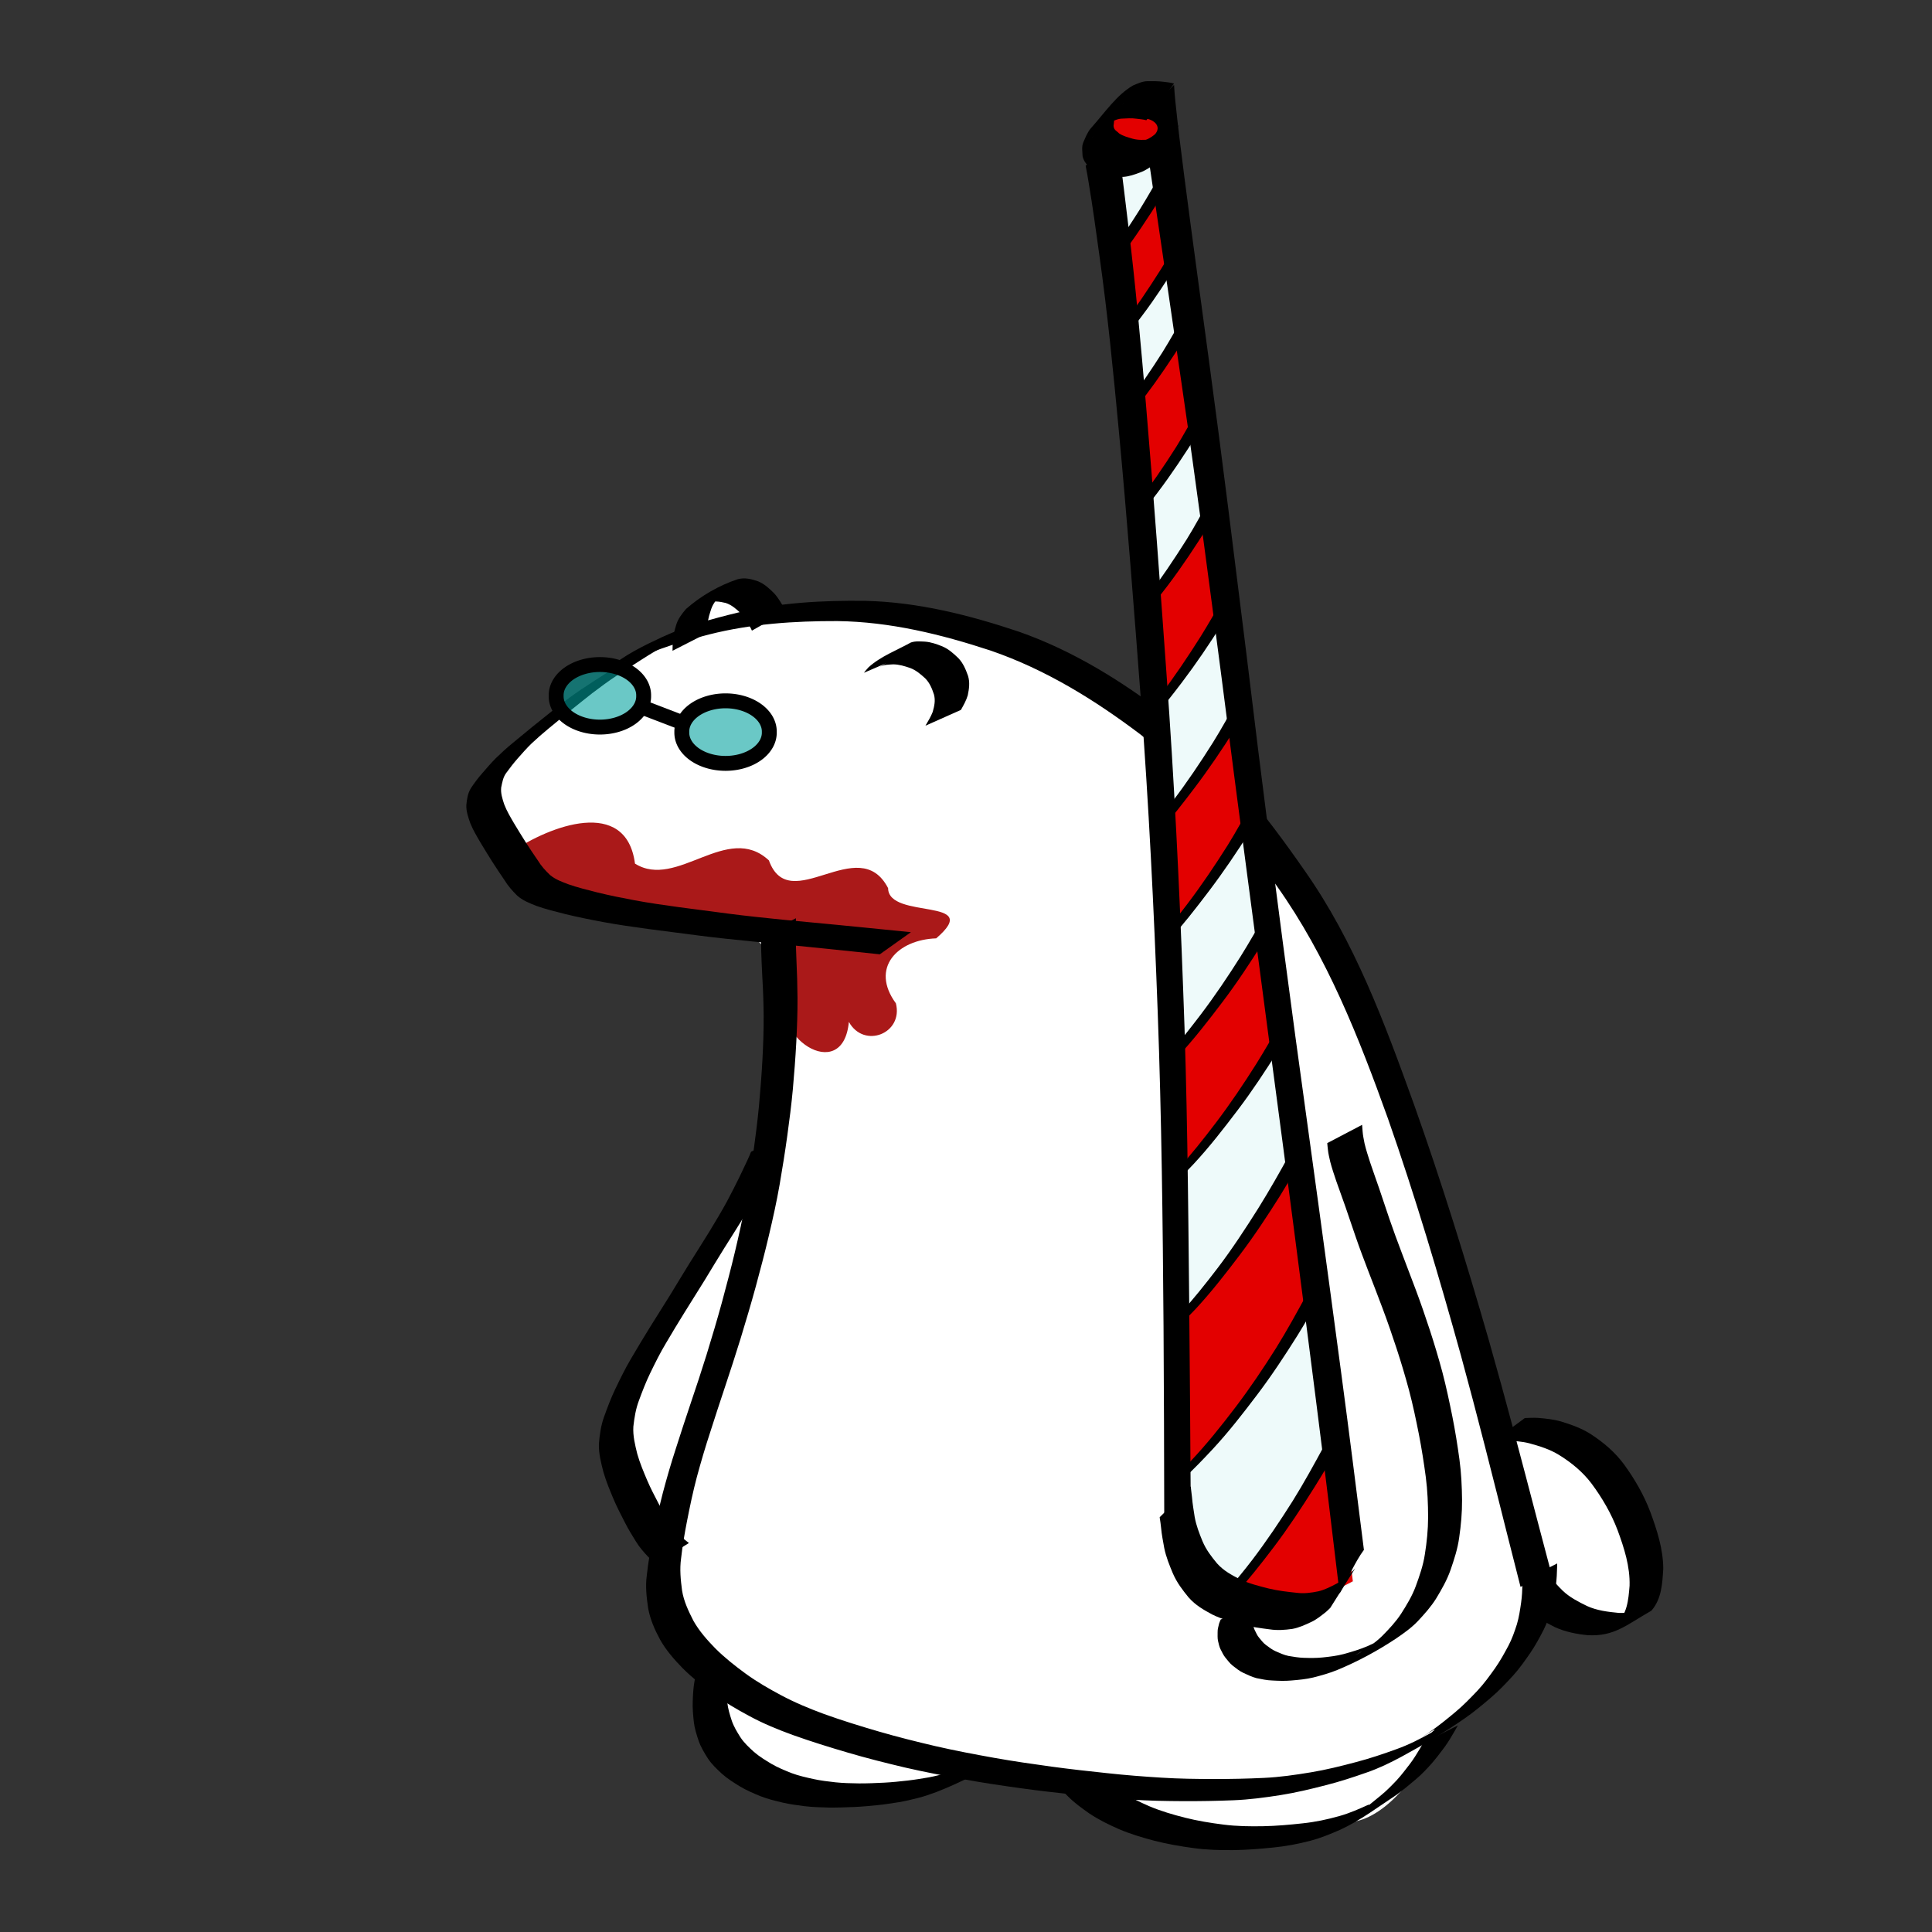 <?xml version="1.0" encoding="UTF-8" standalone="no"?>
<!-- Created with Inkscape (http://www.inkscape.org/) -->
<svg
   xmlns:dc="http://purl.org/dc/elements/1.1/"
   xmlns:cc="http://web.resource.org/cc/"
   xmlns:rdf="http://www.w3.org/1999/02/22-rdf-syntax-ns#"
   xmlns:svg="http://www.w3.org/2000/svg"
   xmlns="http://www.w3.org/2000/svg"
   xmlns:sodipodi="http://sodipodi.sourceforge.net/DTD/sodipodi-0.dtd"
   xmlns:inkscape="http://www.inkscape.org/namespaces/inkscape"
   width="400"
   height="400"
   id="svg2"
   sodipodi:version="0.32"
   inkscape:version="0.45.1"
   version="1.0"
   sodipodi:docbase="/home/kris/tale/art"
   sodipodi:docname="poler-bear.svg"
   inkscape:output_extension="org.inkscape.output.svg.inkscape">
  <rect width="100%" height="100%" fill="#333333" stroke="none"/>
  <defs
     id="defs4" />
  <sodipodi:namedview
     id="base"
     pagecolor="#ffffff"
     bordercolor="#666666"
     borderopacity="1.0"
     gridtolerance="10000"
     guidetolerance="10"
     objecttolerance="10"
     inkscape:pageopacity="0.0"
     inkscape:pageshadow="2"
     inkscape:zoom="1.4142136"
     inkscape:cx="385.11626"
     inkscape:cy="146.16595"
     inkscape:document-units="px"
     inkscape:current-layer="g26227"
     width="400px"
     height="400px"
     inkscape:window-width="1680"
     inkscape:window-height="979"
     inkscape:window-x="0"
     inkscape:window-y="45"
     showguides="true"
     inkscape:guide-bbox="true" />
  <g
     inkscape:label="Layer 1"
     inkscape:groupmode="layer"
     id="layer1">
    <g
       id="g26227"
       transform="matrix(3.083,0,0,3.083,-277.05,-466.758)">
      <path
         style="opacity:1;color:#000000;fill:#ffffff;fill-opacity:1;fill-rule:evenodd;stroke:none;stroke-width:1px;stroke-linecap:butt;stroke-linejoin:miter;marker:none;marker-start:none;marker-mid:none;marker-end:none;stroke-miterlimit:4;stroke-dasharray:none;stroke-dashoffset:0;stroke-opacity:1;visibility:visible;display:inline;overflow:visible;enable-background:accumulate"
         d="M 136.781,193.606 C 138.541,194.837 141.535,191.543 138.282,191.496 C 137.304,191.598 136.504,192.613 136.724,193.592"
         id="path27278" />
      <path
         style="opacity:1;color:#000000;fill:#ffffff;fill-opacity:1;fill-rule:evenodd;stroke:none;stroke-width:1px;stroke-linecap:butt;stroke-linejoin:miter;marker:none;marker-start:none;marker-mid:none;marker-end:none;stroke-miterlimit:4;stroke-dasharray:none;stroke-dashoffset:0;stroke-opacity:1;visibility:visible;display:inline;overflow:visible;enable-background:accumulate"
         d="M 192.748,258.206 C 196.266,263.094 203.737,259.205 199.731,252.913 C 198.39,248.337 189.747,244.791 188.206,250.847 C 188.226,253.578 190.053,255.908 191.654,257.962"
         id="path27271"
         sodipodi:nodetypes="cccc" />
      <path
         d="M 193.693,256.612 C 193.741,256.819 193.852,257 193.945,257.188 C 194.166,257.585 194.488,257.9 194.805,258.218 C 195.275,258.667 195.847,258.957 196.423,259.242 C 197.111,259.558 197.851,259.644 198.594,259.715 C 199.895,259.805 201.99,258.458 198.359,260.492 C 199.144,259.826 199.219,258.856 199.298,257.886 C 199.335,256.593 198.934,255.355 198.494,254.157 C 198.065,253.03 197.46,251.99 196.743,251.025 C 196.148,250.238 195.393,249.619 194.56,249.104 C 193.94,248.721 193.25,248.51 192.553,248.319 C 192.059,248.195 191.553,248.162 191.046,248.141 C 190.749,248.134 190.453,248.162 190.156,248.181 L 192.264,246.627 C 192.563,246.617 192.863,246.598 193.162,246.618 C 193.675,246.66 194.187,246.713 194.685,246.854 C 195.39,247.072 196.088,247.312 196.712,247.72 C 197.555,248.269 198.32,248.92 198.922,249.734 C 199.645,250.725 200.257,251.788 200.693,252.937 C 201.144,254.165 201.557,255.432 201.56,256.753 C 201.498,257.754 201.449,258.771 200.766,259.561 C 199.084,260.522 198.273,261.303 196.501,261.21 C 195.734,261.136 194.979,260.986 194.274,260.664 C 193.678,260.358 193.086,260.047 192.597,259.579 C 192.26,259.243 191.92,258.909 191.677,258.494 C 191.567,258.291 191.442,258.094 191.372,257.871 L 193.693,256.612 z "
         id="path3400"
         style="fill:#000000;fill-opacity:1;stroke:none;stroke-opacity:1" />
      <path
         style="opacity:1;color:#000000;fill:#ffffff;fill-opacity:1;fill-rule:evenodd;stroke:none;stroke-width:1px;stroke-linecap:butt;stroke-linejoin:miter;marker:none;marker-start:none;marker-mid:none;marker-end:none;stroke-miterlimit:4;stroke-dasharray:none;stroke-dashoffset:0;stroke-opacity:1;visibility:visible;display:inline;overflow:visible;enable-background:accumulate"
         d="M 162.302,271.179 C 167.959,273.725 174.602,275.693 180.687,273.745 C 185.376,273.145 190.493,260.884 182.426,265.525 C 175.734,268.06 168.118,264.501 161.737,268.164 C 160.121,268.999 161.173,270.621 162.302,271.179 z "
         id="path27264" />
      <path
         d="M 162.557,269.092 C 162.642,269.288 162.767,269.461 162.882,269.64 C 163.131,269.983 163.439,270.277 163.738,270.576 C 164.154,270.999 164.634,271.342 165.116,271.684 C 165.727,272.092 166.389,272.409 167.061,272.701 C 167.828,273.023 168.626,273.257 169.431,273.462 C 170.287,273.677 171.158,273.819 172.033,273.929 C 172.912,274.042 173.797,274.052 174.681,274.037 C 175.574,274.02 176.465,273.941 177.352,273.843 C 178.184,273.756 179,273.584 179.804,273.356 C 180.497,273.163 181.154,272.871 181.806,272.573 C 181.515,272.884 183.279,271.711 182.921,271.944 C 182.293,272.351 181.665,272.759 181.037,273.166 C 181.121,273.109 181.204,273.052 181.287,272.995 C 181.741,272.678 182.168,272.324 182.594,271.971 C 182.978,271.659 183.322,271.304 183.662,270.946 C 183.975,270.603 184.257,270.234 184.538,269.866 C 184.793,269.532 185.011,269.172 185.228,268.813 C 185.301,268.692 185.369,268.568 185.439,268.445 L 187.766,267.268 C 187.696,267.392 187.626,267.516 187.557,267.641 C 187.343,268.007 187.128,268.375 186.878,268.718 C 186.598,269.095 186.315,269.469 186.008,269.824 C 185.673,270.193 185.336,270.562 184.952,270.88 C 184.524,271.24 184.098,271.602 183.646,271.931 C 182.409,272.745 181.217,273.654 179.865,274.275 C 179.206,274.561 178.543,274.839 177.844,275.018 C 177.033,275.23 176.21,275.385 175.374,275.467 C 174.482,275.559 173.587,275.63 172.689,275.642 C 171.797,275.65 170.903,275.628 170.018,275.506 C 169.136,275.386 168.257,275.237 167.395,275.015 C 166.579,274.8 165.769,274.56 164.993,274.227 C 164.307,273.926 163.635,273.594 163.011,273.177 C 162.516,272.827 162.022,272.475 161.593,272.043 C 161.28,271.735 160.959,271.431 160.693,271.08 C 160.568,270.895 160.431,270.717 160.333,270.515 L 162.557,269.092 z "
         id="path3392"
         style="fill:#000000;fill-opacity:1;stroke:none;stroke-opacity:1" />
      <path
         style="opacity:1;color:#000000;fill:#ffffff;fill-opacity:1;fill-rule:evenodd;stroke:none;stroke-width:1px;stroke-linecap:butt;stroke-linejoin:miter;marker:none;marker-start:none;marker-mid:none;marker-end:none;stroke-miterlimit:4;stroke-dasharray:none;stroke-dashoffset:0;stroke-opacity:1;visibility:visible;display:inline;overflow:visible;enable-background:accumulate"
         d="M 137.937,263.962 C 137.02,273.207 151.616,274.762 156.386,268.909 C 159.917,258.881 145.641,258.803 139.971,262.988 L 138.83,263.474 L 137.694,263.962"
         id="path27247" />
      <path
         d="M 139.848,260.579 C 139.725,260.733 139.625,260.903 139.517,261.067 C 139.34,261.326 139.229,261.618 139.106,261.903 C 138.956,262.268 138.874,262.653 138.791,263.036 C 138.699,263.477 138.672,263.926 138.648,264.374 C 138.624,264.823 138.661,265.269 138.704,265.715 C 138.746,266.138 138.873,266.541 139.003,266.942 C 139.139,267.343 139.357,267.701 139.581,268.056 C 139.828,268.436 140.159,268.74 140.491,269.042 C 140.855,269.36 141.269,269.608 141.681,269.856 C 142.108,270.104 142.565,270.289 143.022,270.471 C 143.495,270.648 143.987,270.757 144.478,270.866 C 144.968,270.973 145.464,271.033 145.961,271.088 C 146.489,271.144 147.019,271.154 147.549,271.162 C 148.114,271.165 148.679,271.14 149.244,271.112 C 149.77,271.086 150.294,271.028 150.818,270.97 C 151.293,270.917 151.765,270.837 152.236,270.757 C 152.668,270.677 153.093,270.565 153.517,270.451 C 153.921,270.341 154.311,270.191 154.701,270.041 C 155.08,269.89 155.453,269.724 155.825,269.556 C 156.11,269.425 156.39,269.286 156.672,269.149 L 154.711,270.878 C 154.428,271.012 154.147,271.148 153.861,271.275 C 153.487,271.439 153.112,271.603 152.729,271.748 C 152.333,271.891 151.937,272.033 151.528,272.136 C 151.1,272.243 150.671,272.351 150.234,272.422 C 149.761,272.497 149.287,272.571 148.81,272.62 C 148.285,272.673 147.759,272.724 147.231,272.746 C 146.662,272.769 146.094,272.791 145.525,272.784 C 144.988,272.771 144.452,272.756 143.918,272.694 C 143.415,272.631 142.913,272.563 142.418,272.45 C 141.918,272.331 141.416,272.212 140.937,272.022 C 140.47,271.83 140.004,271.634 139.57,271.374 C 139.147,271.114 138.723,270.852 138.35,270.52 C 138.004,270.201 137.659,269.878 137.398,269.481 C 137.162,269.108 136.932,268.732 136.785,268.313 C 136.645,267.896 136.508,267.477 136.458,267.037 C 136.409,266.579 136.366,266.12 136.384,265.658 C 136.401,265.2 136.421,264.741 136.505,264.288 C 136.58,263.894 136.65,263.497 136.792,263.119 C 136.905,262.822 137.006,262.519 137.17,262.244 C 137.271,262.076 137.37,261.907 137.479,261.744 L 139.848,260.579 z "
         id="path3384"
         style="fill:#000000;fill-opacity:1;stroke:none;stroke-opacity:1" />
      <path
         style="opacity:1;color:#000000;fill:#ffffff;fill-opacity:1;fill-rule:evenodd;stroke:none;stroke-width:1px;stroke-linecap:butt;stroke-linejoin:miter;marker:none;marker-start:none;marker-mid:none;marker-end:none;stroke-miterlimit:4;stroke-dasharray:none;stroke-dashoffset:0;stroke-opacity:1;visibility:visible;display:inline;overflow:visible;enable-background:accumulate"
         d="M 140.451,231.003 C 136.341,237.248 129.43,245.113 132.674,252.903 C 137.869,259.786 148.792,257.124 146.088,247.608 C 146.659,242.397 152.544,222.515 140.451,231.003 z "
         id="path27241" />
      <path
         id="path23288"
         d="M 143.713,192.219 C 136.13,193.154 128.869,196.924 123.749,202.533 C 120.397,210.073 130.148,213.945 136.191,213.198 C 146.119,213.026 141.822,225.31 141.314,231.394 C 139.685,239.865 136.559,247.96 134.246,256.225 C 134.462,262.431 140.971,266.854 146.634,267.639 C 152.558,269.753 158.638,271.216 164.967,271.048 C 174.361,271.784 186.253,271.337 191.668,262.268 C 194.875,256.149 189.909,249.894 189.178,243.696 C 185.948,236.173 186.406,227.469 181.83,220.464 C 180.297,212.834 175.324,207.502 169.449,202.874 C 163.312,194.914 153.311,192.381 143.713,192.219 z "
         style="opacity:1;color:#000000;fill:#ffffff;fill-opacity:1;fill-rule:evenodd;stroke:none;stroke-width:1px;stroke-linecap:butt;stroke-linejoin:miter;marker:none;marker-start:none;marker-mid:none;marker-end:none;stroke-miterlimit:4;stroke-dasharray:none;stroke-dashoffset:0;stroke-opacity:1;visibility:visible;display:inline;overflow:visible;enable-background:accumulate" />
      <path
         id="path8470"
         d="M 124.27,208.576 C 126.744,206.884 131.915,204.883 132.506,209.393 C 135.323,211.165 138.707,206.578 141.5,209.178 C 142.889,213.02 147.527,207.23 149.504,211.04 C 149.522,213.191 155.991,211.619 152.733,214.413 C 150.123,214.504 148.284,216.399 150.028,218.777 C 150.54,220.802 147.889,221.854 146.87,220.023 C 146.466,224.337 141.339,220.901 142.758,217.819 C 142.93,213.594 138.409,213.498 135.347,213.351 C 131.844,212.616 127.533,213.199 124.876,210.345 C 124.491,209.84 124.276,209.211 124.27,208.576 z "
         style="fill:#a10000;fill-opacity:0.902;fill-rule:evenodd;stroke:none;stroke-width:1px;stroke-linecap:butt;stroke-linejoin:miter;stroke-opacity:1" />
      <path
         d="M 130.712,196.304 C 131.779,195.398 133.067,194.768 134.334,194.179 C 135.954,193.428 137.675,192.959 139.404,192.539 C 142.217,191.868 145.096,191.71 147.976,191.747 C 151.517,191.831 154.94,192.698 158.278,193.815 C 161.96,195.105 165.249,197.167 168.326,199.529 C 171.954,202.41 174.82,206.04 177.446,209.82 C 180.829,214.611 182.842,220.08 184.815,225.549 C 186.673,230.77 188.308,236.065 189.844,241.388 C 190.991,245.417 192.052,249.469 193.111,253.521 C 193.705,255.782 193.41,254.665 193.996,256.874 L 191.977,257.968 C 191.41,255.748 191.696,256.871 191.121,254.598 C 190.099,250.528 189.077,246.458 187.969,242.41 C 186.486,237.067 184.906,231.749 183.072,226.515 C 181.114,221.061 178.993,215.661 175.612,210.9 C 172.967,207.153 170.083,203.559 166.446,200.716 C 163.363,198.388 160.074,196.355 156.399,195.09 C 153.061,193.992 149.639,193.153 146.103,193.106 C 143.205,193.098 140.31,193.289 137.489,194.003 C 135.732,194.456 133.982,194.963 132.346,195.765 C 130.466,196.709 135.02,194.114 133.156,195.292 L 130.712,196.304 z "
         id="path3184"
         style="fill:#000000;fill-opacity:1;stroke:none;stroke-opacity:1" />
      <path
         d="M 147.883,196.577 C 147.973,196.447 148.085,196.334 148.186,196.214 C 149.001,195.471 150.091,195.069 151.032,194.545 C 151.342,194.437 151.659,194.475 151.978,194.486 C 152.393,194.516 152.776,194.656 153.157,194.809 C 153.573,194.987 153.898,195.283 154.219,195.591 C 154.545,195.93 154.716,196.348 154.871,196.782 C 155.007,197.225 154.944,197.65 154.854,198.091 C 154.753,198.441 154.57,198.755 154.395,199.071 L 152.012,200.132 C 152.188,199.832 152.373,199.534 152.499,199.208 C 152.61,198.815 152.695,198.44 152.583,198.032 C 152.45,197.634 152.3,197.256 151.996,196.952 C 151.691,196.672 151.382,196.407 150.989,196.258 C 150.62,196.132 150.251,196.017 149.856,196.012 C 149.552,196.032 149.251,196.023 148.969,196.167 C 149.518,195.848 151.158,194.877 150.62,195.214 C 150.518,195.318 150.397,195.407 150.313,195.53 L 147.883,196.577 z "
         id="path3194"
         style="fill:#000000;fill-opacity:1;stroke:none;stroke-opacity:1" />
      <path
         d="M 135.027,195.1 C 135.024,194.876 135.04,194.653 135.051,194.43 C 135.069,194.071 135.166,193.727 135.266,193.385 C 135.392,192.958 135.653,192.623 135.935,192.291 C 136.939,191.412 138.131,190.72 139.398,190.297 C 139.877,190.167 140.306,190.279 140.759,190.43 C 141.194,190.605 141.526,190.917 141.852,191.241 C 142.137,191.556 142.347,191.923 142.551,192.292 C 142.578,192.347 142.606,192.402 142.633,192.458 L 140.359,193.748 C 140.334,193.695 140.309,193.642 140.284,193.589 C 140.088,193.244 139.905,192.888 139.627,192.598 C 139.321,192.305 139.012,192.027 138.601,191.89 C 138.171,191.786 137.772,191.73 137.342,191.894 C 135.593,192.642 140.275,190.068 138.341,191.294 C 138.046,191.585 137.772,191.875 137.631,192.277 C 137.531,192.599 137.41,192.916 137.396,193.259 C 137.384,193.473 137.364,193.687 137.378,193.901 L 135.027,195.1 z "
         id="path3198"
         style="fill:#000000;fill-opacity:1;stroke:none;stroke-opacity:1" />
      <path
         d="M 134.486,194.741 C 134.316,194.849 134.144,194.954 133.973,195.061 C 133.599,195.278 133.235,195.511 132.871,195.743 C 132.345,196.079 131.82,196.415 131.298,196.756 C 130.726,197.129 130.179,197.539 129.634,197.951 C 129.109,198.361 128.59,198.778 128.071,199.197 C 127.609,199.572 127.151,199.952 126.693,200.331 C 126.307,200.647 125.934,200.978 125.569,201.318 C 125.244,201.632 124.946,201.972 124.647,202.311 C 124.373,202.622 124.119,202.949 123.875,203.284 C 123.645,203.584 123.595,203.933 123.52,204.287 C 123.481,204.68 123.603,205.041 123.722,205.408 C 123.893,205.856 124.14,206.268 124.38,206.68 C 124.639,207.113 124.905,207.541 125.174,207.968 C 125.436,208.379 125.711,208.782 125.986,209.185 C 126.208,209.552 126.491,209.862 126.798,210.155 C 127.154,210.458 127.591,210.613 128.02,210.777 C 128.654,210.999 129.307,211.16 129.957,211.324 C 130.783,211.527 131.617,211.696 132.453,211.851 C 133.45,212.037 134.454,212.18 135.459,212.318 C 136.574,212.469 137.691,212.613 138.807,212.757 C 140.018,212.914 141.232,213.038 142.446,213.161 C 143.663,213.279 144.881,213.39 146.098,213.508 C 147.15,213.609 148.203,213.714 149.255,213.821 C 149.849,213.881 150.443,213.94 151.037,213.999 L 148.946,215.485 C 148.357,215.422 147.767,215.36 147.177,215.298 C 146.13,215.187 145.084,215.079 144.036,214.975 C 142.822,214.854 141.607,214.74 140.393,214.621 C 139.174,214.498 137.956,214.376 136.741,214.218 C 135.622,214.076 134.503,213.931 133.385,213.782 C 132.374,213.644 131.363,213.501 130.359,213.315 C 129.515,213.159 128.674,212.988 127.84,212.786 C 127.178,212.619 126.513,212.456 125.869,212.227 C 125.412,212.044 124.951,211.867 124.581,211.528 C 124.266,211.214 123.973,210.886 123.742,210.502 C 123.467,210.097 123.193,209.691 122.929,209.278 C 122.659,208.848 122.391,208.417 122.131,207.982 C 121.882,207.556 121.627,207.132 121.443,206.672 C 121.306,206.276 121.163,205.88 121.181,205.452 C 121.22,205.06 121.274,204.678 121.484,204.332 C 121.717,203.98 121.967,203.643 122.248,203.326 C 122.544,202.98 122.843,202.636 123.164,202.311 C 123.525,201.959 123.896,201.62 124.287,201.301 C 124.749,200.92 125.21,200.539 125.674,200.16 C 126.193,199.74 126.714,199.322 127.238,198.907 C 127.78,198.491 128.324,198.075 128.894,197.697 C 129.409,197.354 129.929,197.018 130.451,196.685 C 130.807,196.454 131.162,196.22 131.528,196.004 C 131.694,195.903 131.864,195.807 132.024,195.696 L 134.486,194.741 z "
         id="path3320"
         style="fill:#000000;fill-opacity:1;stroke:none;stroke-opacity:1" />
      <path
         d="M 143.315,213.062 C 143.302,213.364 143.302,213.667 143.3,213.97 C 143.299,214.589 143.324,215.208 143.347,215.826 C 143.388,216.686 143.414,217.546 143.421,218.406 C 143.427,219.411 143.388,220.415 143.337,221.418 C 143.282,222.457 143.2,223.494 143.109,224.531 C 143.013,225.58 142.877,226.625 142.734,227.669 C 142.584,228.765 142.407,229.857 142.22,230.947 C 142.021,232.094 141.767,233.23 141.5,234.362 C 141.23,235.509 140.929,236.648 140.621,237.785 C 140.299,238.959 139.953,240.126 139.598,241.289 C 139.257,242.393 138.899,243.492 138.534,244.587 C 138.202,245.572 137.885,246.562 137.566,247.55 C 137.237,248.55 136.939,249.56 136.664,250.576 C 136.401,251.566 136.192,252.57 135.995,253.576 C 135.835,254.397 135.694,255.222 135.602,256.054 C 135.501,256.774 135.572,257.488 135.667,258.202 C 135.781,258.934 136.099,259.589 136.43,260.24 C 136.82,260.934 137.348,261.528 137.9,262.095 C 138.522,262.715 139.213,263.26 139.921,263.779 C 140.678,264.332 141.491,264.801 142.319,265.241 C 143.245,265.737 144.216,266.137 145.2,266.501 C 146.412,266.937 147.643,267.317 148.879,267.677 C 150.135,268.044 151.406,268.359 152.679,268.658 C 153.993,268.96 155.318,269.211 156.644,269.448 C 157.925,269.676 159.212,269.862 160.5,270.038 C 161.745,270.207 162.993,270.346 164.242,270.477 C 165.45,270.609 166.661,270.703 167.873,270.777 C 169.039,270.851 170.207,270.865 171.375,270.868 C 172.499,270.868 173.623,270.847 174.745,270.792 C 175.804,270.743 176.852,270.592 177.896,270.418 C 178.916,270.249 179.919,270 180.917,269.734 C 181.845,269.492 182.753,269.187 183.652,268.859 C 184.462,268.57 185.228,268.179 185.978,267.761 C 187.257,266.719 182.869,269.768 185.84,267.732 C 186.456,267.316 187.03,266.843 187.601,266.369 C 188.131,265.926 188.612,265.431 189.086,264.93 C 189.525,264.461 189.9,263.941 190.271,263.418 C 190.605,262.942 190.885,262.433 191.159,261.921 C 191.404,261.461 191.573,260.97 191.732,260.475 C 191.872,260.002 191.944,259.515 192.014,259.028 C 192.074,258.605 192.094,258.18 192.105,257.753 C 192.105,257.694 192.106,257.635 192.106,257.575 L 194.436,256.391 C 194.435,256.451 194.435,256.512 194.434,256.572 C 194.423,257.008 194.406,257.444 194.348,257.877 C 194.28,258.376 194.21,258.875 194.079,259.362 C 193.928,259.872 193.766,260.378 193.523,260.854 C 193.252,261.377 192.975,261.897 192.642,262.384 C 192.274,262.918 191.903,263.45 191.466,263.931 C 190.996,264.444 190.519,264.949 189.988,265.401 C 189.42,265.885 188.847,266.367 188.231,266.792 C 186.872,267.742 185.439,268.575 183.982,269.37 C 183.225,269.777 182.452,270.153 181.638,270.432 C 180.736,270.751 179.825,271.047 178.898,271.282 C 177.895,271.542 176.887,271.784 175.864,271.946 C 174.814,272.112 173.76,272.252 172.698,272.294 C 171.575,272.34 170.452,272.358 169.328,272.354 C 168.158,272.348 166.987,272.329 165.819,272.249 C 164.606,272.17 163.395,272.072 162.186,271.938 C 160.937,271.803 159.688,271.662 158.443,271.49 C 157.154,271.312 155.868,271.121 154.588,270.887 C 153.258,270.646 151.929,270.393 150.611,270.089 C 149.335,269.786 148.063,269.467 146.804,269.096 C 145.562,268.732 144.325,268.348 143.106,267.912 C 142.106,267.548 141.121,267.147 140.184,266.637 C 139.348,266.188 138.527,265.711 137.761,265.148 C 137.044,264.617 136.344,264.062 135.712,263.431 C 135.144,262.847 134.602,262.233 134.199,261.52 C 133.837,260.853 133.531,260.16 133.392,259.409 C 133.284,258.675 133.198,257.94 133.299,257.196 C 133.389,256.354 133.533,255.52 133.699,254.689 C 133.902,253.677 134.113,252.667 134.372,251.669 C 134.642,250.649 134.936,249.637 135.264,248.634 C 135.584,247.643 135.901,246.651 136.237,245.665 C 136.609,244.57 136.971,243.472 137.315,242.368 C 137.672,241.208 138.019,240.044 138.34,238.873 C 138.645,237.737 138.95,236.602 139.221,235.457 C 139.488,234.331 139.744,233.2 139.944,232.059 C 140.129,230.972 140.306,229.884 140.456,228.791 C 140.599,227.751 140.733,226.71 140.833,225.666 C 140.926,224.632 141.009,223.597 141.065,222.561 C 141.116,221.564 141.155,220.566 141.147,219.568 C 141.138,218.713 141.108,217.859 141.057,217.006 C 141.027,216.389 140.995,215.773 140.98,215.155 C 140.974,214.858 140.971,214.56 140.959,214.262 L 143.315,213.062 z "
         id="path3372"
         style="fill:#000000;fill-opacity:1;stroke:none;stroke-opacity:1" />
      <path
         d="M 142.694,227.609 C 142.63,227.817 142.533,228.014 142.446,228.213 C 142.261,228.603 142.072,228.99 141.883,229.378 C 141.609,229.934 141.322,230.482 141.034,231.03 C 140.663,231.715 140.262,232.382 139.859,233.048 C 139.418,233.772 138.96,234.486 138.509,235.204 C 138.057,235.927 137.619,236.658 137.175,237.386 C 136.735,238.096 136.289,238.804 135.847,239.513 C 135.419,240.199 135.003,240.892 134.593,241.588 C 134.199,242.241 133.862,242.924 133.529,243.609 C 133.237,244.21 132.999,244.833 132.768,245.459 C 132.556,246.022 132.464,246.608 132.397,247.201 C 132.359,247.829 132.512,248.435 132.661,249.038 C 132.834,249.649 133.082,250.234 133.329,250.817 C 133.553,251.341 133.818,251.846 134.081,252.35 C 134.305,252.784 134.561,253.198 134.821,253.61 C 135.047,253.979 135.335,254.297 135.633,254.606 C 135.786,254.758 135.96,254.884 136.127,255.018 L 133.922,256.406 C 133.749,256.263 133.568,256.128 133.411,255.967 C 133.103,255.641 132.806,255.307 132.572,254.921 C 132.31,254.502 132.053,254.08 131.828,253.639 C 131.565,253.127 131.299,252.615 131.073,252.085 C 130.823,251.49 130.572,250.894 130.392,250.272 C 130.229,249.646 130.065,249.016 130.083,248.361 C 130.135,247.746 130.215,247.14 130.426,246.555 C 130.654,245.918 130.892,245.285 131.185,244.674 C 131.518,243.983 131.852,243.291 132.245,242.631 C 132.655,241.932 133.072,241.237 133.499,240.548 C 133.942,239.839 134.388,239.131 134.831,238.422 C 135.277,237.695 135.714,236.963 136.164,236.239 C 136.612,235.52 137.072,234.809 137.513,234.086 C 137.913,233.427 138.31,232.765 138.68,232.088 C 138.966,231.546 139.248,231.002 139.517,230.451 C 139.701,230.069 139.883,229.685 140.062,229.301 C 140.144,229.115 140.232,228.931 140.302,228.741 L 142.694,227.609 z "
         id="path3374"
         style="fill:#000000;fill-opacity:1;stroke:none;stroke-opacity:1" />
      <path
         d="M 181.336,226.936 C 181.351,227.083 181.359,227.231 181.37,227.379 C 181.389,227.649 181.449,227.914 181.499,228.18 C 181.6,228.613 181.74,229.036 181.875,229.459 C 182.068,230.032 182.271,230.601 182.47,231.173 C 182.704,231.858 182.931,232.545 183.162,233.231 C 183.422,233.995 183.705,234.751 183.99,235.506 C 184.314,236.346 184.632,237.189 184.948,238.033 C 185.281,238.921 185.589,239.819 185.885,240.721 C 186.19,241.654 186.471,242.594 186.726,243.542 C 186.985,244.528 187.195,245.526 187.397,246.524 C 187.587,247.475 187.739,248.432 187.871,249.393 C 187.995,250.302 188.039,251.219 188.048,252.136 C 188.053,252.974 187.979,253.808 187.858,254.635 C 187.757,255.396 187.519,256.121 187.27,256.842 C 187.033,257.516 186.678,258.132 186.311,258.741 C 185.965,259.297 185.528,259.783 185.083,260.26 C 184.647,260.718 184.132,261.08 183.614,261.435 C 182.367,262.261 181.067,262.965 179.694,263.534 C 179.164,263.755 178.612,263.907 178.058,264.049 C 177.576,264.165 177.082,264.21 176.59,264.251 C 176.161,264.291 175.731,264.275 175.302,264.251 C 174.942,264.242 174.593,264.162 174.243,264.093 C 173.927,264.011 173.636,263.865 173.341,263.729 C 173.084,263.608 172.869,263.427 172.647,263.255 C 172.448,263.101 172.306,262.895 172.147,262.705 C 172.011,262.536 171.927,262.337 171.827,262.148 C 171.738,261.97 171.707,261.775 171.658,261.585 C 171.619,261.391 171.634,261.194 171.633,260.998 C 171.627,260.799 171.692,260.612 171.734,260.422 C 171.761,260.33 171.805,260.245 171.84,260.157 L 174.236,259.066 C 174.197,259.147 174.156,259.226 174.119,259.307 C 174.07,259.475 173.984,259.635 173.984,259.815 C 173.981,259.993 173.956,260.172 173.983,260.35 C 174.025,260.519 174.038,260.698 174.12,260.856 C 174.212,261.027 174.279,261.213 174.407,261.363 C 174.554,261.537 174.686,261.725 174.872,261.862 C 175.085,262.013 175.285,262.185 175.529,262.287 C 175.811,262.408 176.09,262.542 176.394,262.603 C 176.735,262.658 177.076,262.72 177.423,262.729 C 177.843,262.742 178.264,262.748 178.683,262.704 C 179.166,262.653 179.649,262.598 180.12,262.471 C 180.664,262.319 181.206,262.158 181.726,261.934 C 182.109,261.766 183.221,261.189 182.862,261.402 C 182.311,261.728 180.069,263.009 181.203,262.371 C 181.729,262.036 182.249,261.692 182.695,261.251 C 183.148,260.79 183.592,260.321 183.949,259.778 C 184.325,259.187 184.691,258.589 184.936,257.928 C 185.194,257.223 185.442,256.514 185.552,255.767 C 185.683,254.951 185.766,254.127 185.768,253.299 C 185.767,252.391 185.73,251.483 185.612,250.582 C 185.485,249.625 185.335,248.672 185.151,247.725 C 184.954,246.731 184.747,245.738 184.487,244.758 C 184.234,243.815 183.954,242.879 183.65,241.951 C 183.355,241.053 183.048,240.158 182.715,239.273 C 182.398,238.431 182.077,237.59 181.75,236.751 C 181.461,235.996 181.173,235.239 180.91,234.473 C 180.676,233.789 180.447,233.104 180.21,232.422 C 180.007,231.851 179.8,231.282 179.6,230.711 C 179.457,230.284 179.311,229.857 179.197,229.421 C 179.137,229.149 179.066,228.878 179.039,228.599 C 179.025,228.454 179.004,228.309 178.996,228.163 L 181.336,226.936 z "
         id="path3378"
         style="fill:#000000;fill-opacity:1;stroke:none;stroke-opacity:1" />
      <path
         id="path3430"
         d="M 167.861,161.06 C 166.715,161.866 165.234,162.318 163.968,161.871 C 164.13,163.357 170.618,223.209 168.765,253.43 C 169.177,254.373 169.644,255.283 170.198,256.161 C 171.398,258.749 174.35,259.535 176.966,259.326 C 178.395,259.134 179.613,258.438 180.761,257.613 C 179.576,246.005 168.048,162.416 167.861,161.06 z "
         style="color:#000000;fill:#eefafa;fill-opacity:1;fill-rule:evenodd;stroke:none;stroke-width:1px;stroke-linecap:butt;stroke-linejoin:miter;marker:none;marker-start:none;marker-mid:none;marker-end:none;stroke-miterlimit:4;stroke-dasharray:none;stroke-dashoffset:0;stroke-opacity:1;visibility:visible;display:inline;overflow:visible;enable-background:accumulate" />
      <path
         id="path11422"
         d="M 165.892,172.637 C 166.911,171.651 167.801,170.513 168.598,169.353 C 168.825,168.375 168.642,167.351 168.624,166.359 C 168.489,165.433 168.484,163.509 167.348,164.918 C 166.549,165.896 165.388,166.669 164.99,167.912 C 165.073,169.23 165.45,170.55 165.682,171.862 C 165.833,172.034 165.678,172.605 165.892,172.637 z "
         style="color:#000000;fill:#e30000;fill-opacity:1;fill-rule:evenodd;stroke:none;stroke-width:1px;stroke-linecap:butt;stroke-linejoin:miter;marker:none;marker-start:none;marker-mid:none;marker-end:none;stroke-miterlimit:4;stroke-dasharray:none;stroke-dashoffset:0;stroke-opacity:1;visibility:visible;display:inline;overflow:visible;enable-background:accumulate" />
      <path
         id="path11420"
         d="M 166.776,184.98 C 167.769,183.235 169.603,182.043 170.234,180.081 C 170.451,179.046 169.975,178.041 169.801,177.035 C 169.61,176.336 169.78,175.599 169.602,174.902 C 169.483,174.279 168.56,174.241 168.493,174.901 C 167.824,176.263 166.852,177.441 165.956,178.651 C 165.447,179.756 166.081,180.92 166.189,182.036 C 166.287,183.04 166.418,184.03 166.776,184.98 z "
         style="color:#000000;fill:#e30000;fill-opacity:1;fill-rule:evenodd;stroke:none;stroke-width:1px;stroke-linecap:butt;stroke-linejoin:miter;marker:none;marker-start:none;marker-mid:none;marker-end:none;stroke-miterlimit:4;stroke-dasharray:none;stroke-dashoffset:0;stroke-opacity:1;visibility:visible;display:inline;overflow:visible;enable-background:accumulate" />
      <path
         sodipodi:nodetypes="ccccc"
         id="path11416"
         d="M 171.244,186.062 C 169.6,188.668 165.753,192.062 167.433,194.494 C 167.252,198.565 167.832,199.153 169.902,195.785 C 172.497,193.359 172.244,190.19 171.876,187.305 C 171.737,186.86 171.521,186.439 171.244,186.062 z "
         style="color:#000000;fill:#e30000;fill-opacity:1;fill-rule:evenodd;stroke:none;stroke-width:1px;stroke-linecap:butt;stroke-linejoin:miter;marker:none;marker-start:none;marker-mid:none;marker-end:none;stroke-miterlimit:4;stroke-dasharray:none;stroke-dashoffset:0;stroke-opacity:1;visibility:visible;display:inline;overflow:visible;enable-background:accumulate" />
      <path
         sodipodi:nodetypes="ccccc"
         id="path11412"
         d="M 172.619,199.906 C 171.777,202.631 168.128,204.85 168.336,207.039 C 168.824,208.762 167.954,213.762 169.161,213.158 C 170.863,211.184 172.96,208.702 173.65,206.196 C 173.634,204.09 173.294,201.901 172.619,199.906 z "
         style="color:#000000;fill:#e30000;fill-opacity:1;fill-rule:evenodd;stroke:none;stroke-width:1px;stroke-linecap:butt;stroke-linejoin:miter;marker:none;marker-start:none;marker-mid:none;marker-end:none;stroke-miterlimit:4;stroke-dasharray:none;stroke-dashoffset:0;stroke-opacity:1;visibility:visible;display:inline;overflow:visible;enable-background:accumulate" />
      <path
         sodipodi:nodetypes="cccccc"
         id="path11408"
         d="M 174.307,214.625 C 172.638,217.203 171.207,219.611 169.031,221.72 C 168.349,224.065 168.87,226.74 168.829,229.055 C 170.964,230.052 171.494,226.552 172.867,225.588 C 174.734,223.668 176.266,221.222 175.287,218.459 C 174.711,217.311 175.695,215.168 174.307,214.625 z "
         style="color:#000000;fill:#e30000;fill-opacity:1;fill-rule:evenodd;stroke:none;stroke-width:1px;stroke-linecap:butt;stroke-linejoin:miter;marker:none;marker-start:none;marker-mid:none;marker-end:none;stroke-miterlimit:4;stroke-dasharray:none;stroke-dashoffset:0;stroke-opacity:1;visibility:visible;display:inline;overflow:visible;enable-background:accumulate" />
      <path
         id="path11386"
         d="M 177.557,228.188 C 175.368,232.537 172.365,236.438 168.963,239.906 C 169.102,242.841 167.725,248.404 169.622,249.811 C 173.11,246.284 176.281,242.343 178.345,237.802 C 178.602,234.554 176.999,231.448 177.557,228.188 z "
         style="fill:#e30000;fill-opacity:1;fill-rule:evenodd;stroke:none;stroke-width:1px;stroke-linecap:butt;stroke-linejoin:miter;stroke-opacity:1" />
      <path
         id="path10415"
         d="M 179.597,248.527 C 179.597,248.527 173.124,258.125 172.677,258.393 C 172.231,258.661 176.918,259.554 176.918,259.554 L 180.713,257.589 L 179.597,248.527 z "
         style="fill:#e30000;fill-opacity:1;fill-rule:evenodd;stroke:none;stroke-width:1px;stroke-linecap:butt;stroke-linejoin:miter;stroke-opacity:1" />
      <path
         style="fill:#000000;fill-opacity:1;stroke:none;stroke-opacity:1"
         d="M 168.708,157.097 L 166.61,159.145 C 166.642,159.487 166.68,159.827 166.721,160.168 C 166.963,161.84 167.214,163.514 167.461,165.185 C 168.061,169.251 168.657,173.311 169.245,177.378 C 170.2,183.906 171.057,190.448 171.91,196.989 C 172.996,205.528 174.142,214.067 175.265,222.601 C 176.274,230.174 177.261,237.745 178.224,245.324 C 178.779,249.682 179.308,254.047 179.826,258.408 C 180.336,257.511 180.845,256.306 181.458,255.479 C 180.962,251.528 180.464,247.579 179.937,243.631 C 178.933,236.089 177.894,228.548 176.856,221.01 C 175.701,212.459 174.602,203.912 173.572,195.347 C 172.751,188.762 171.943,182.171 171.049,175.594 C 170.498,171.481 169.929,167.375 169.397,163.26 C 169.178,161.555 168.962,159.85 168.789,158.141 C 168.759,157.796 168.721,157.443 168.708,157.097 z "
         id="path3284" />
      <path
         d="M 164.839,160.428 C 164.908,160.823 164.964,161.221 165.024,161.618 C 165.248,163.288 165.445,164.962 165.646,166.635 C 166.131,170.605 166.483,174.586 166.822,178.564 C 167.335,184.609 167.77,190.655 168.204,196.701 C 168.713,203.727 169.059,210.747 169.316,217.761 C 169.594,224.792 169.653,231.8 169.724,238.808 C 169.765,243.053 169.795,247.298 169.822,251.541 L 168.049,253.224 C 168.041,248.965 168.029,244.707 168.001,240.445 C 167.949,233.439 167.871,226.428 167.611,219.397 C 167.355,212.397 167.006,205.39 166.479,198.378 C 166.024,192.366 165.564,186.354 165.001,180.344 C 164.632,176.414 164.248,172.482 163.696,168.566 C 163.47,166.931 163.248,165.295 162.974,163.668 C 162.91,163.289 162.85,162.908 162.771,162.532 L 164.839,160.428 z "
         id="path3290"
         style="fill:#000000;fill-opacity:1;stroke:none;stroke-opacity:1" />
      <path
         d="M 169.826,251.214 C 169.858,251.456 169.884,251.699 169.912,251.941 C 169.949,252.39 170.025,252.833 170.094,253.277 C 170.197,253.85 170.402,254.368 170.612,254.884 C 170.864,255.485 171.223,255.939 171.592,256.386 C 172.052,256.899 172.582,257.168 173.11,257.444 C 173.755,257.748 174.413,257.91 175.069,258.076 C 175.69,258.225 176.311,258.296 176.931,258.36 C 177.434,258.428 177.92,258.361 178.405,258.261 C 178.834,258.158 179.236,257.95 179.636,257.739 C 179.983,257.56 180.286,257.273 180.596,257.005 C 180.691,256.915 180.78,256.815 180.872,256.721 L 179.194,259.38 C 179.193,259.381 178.911,259.658 178.907,259.65 C 178.585,259.9 178.268,260.166 177.912,260.326 C 177.5,260.52 177.086,260.709 176.647,260.788 C 176.149,260.857 175.649,260.896 175.138,260.818 C 174.514,260.738 173.889,260.654 173.266,260.493 C 172.597,260.316 171.926,260.141 171.27,259.819 C 170.714,259.515 170.156,259.213 169.674,258.661 C 169.282,258.177 168.899,257.687 168.624,257.049 C 168.396,256.504 168.171,255.957 168.048,255.351 C 167.967,254.899 167.876,254.449 167.836,253.989 C 167.806,253.755 167.785,253.521 167.741,253.289 L 169.826,251.214 z "
         id="path3292"
         style="fill:#000000;fill-opacity:1;stroke:none;stroke-opacity:1" />
      <path
         id="path3404"
         d="M 179.483,247.158 C 179.25,247.598 179.027,248.05 178.79,248.488 C 178.106,249.746 177.427,250.986 176.67,252.202 C 175.816,253.556 174.924,254.883 173.955,256.158 C 173.388,256.904 172.784,257.619 172.184,258.338 C 172.351,258.44 172.519,258.527 172.696,258.612 C 173.652,257.55 174.547,256.426 175.408,255.287 C 176.379,254.005 177.264,252.66 178.119,251.299 C 178.667,250.417 179.192,249.55 179.696,248.642 C 179.641,248.209 179.541,247.613 179.483,247.158 z "
         style="fill:#000000;fill-opacity:1;stroke:none;stroke-opacity:1" />
      <path
         id="path3406"
         d="M 178.187,237.241 C 178.011,237.572 177.844,237.902 177.666,238.231 C 176.982,239.489 176.304,240.729 175.547,241.945 C 174.693,243.299 173.8,244.626 172.831,245.902 C 171.875,247.16 170.877,248.411 169.788,249.558 C 169.497,249.863 169.207,250.176 168.909,250.473 C 168.9,250.68 168.879,250.875 168.87,251.079 C 169.035,250.937 169.218,250.807 169.378,250.659 C 170.058,250.035 170.678,249.383 171.308,248.709 C 172.376,247.558 173.343,246.312 174.289,245.061 C 175.26,243.779 176.145,242.434 177,241.073 C 177.485,240.292 177.947,239.497 178.395,238.695 C 178.33,238.197 178.254,237.751 178.187,237.241 z "
         style="fill:#000000;fill-opacity:1;stroke:none;stroke-opacity:1" />
      <path
         id="path3408"
         d="M 176.953,227.979 C 176.802,228.263 176.661,228.549 176.507,228.832 C 175.824,230.09 175.114,231.334 174.357,232.55 C 173.503,233.904 172.615,235.262 171.646,236.538 C 170.828,237.613 169.998,238.646 169.093,239.65 C 169.094,239.888 169.102,240.139 169.102,240.375 C 169.453,240.021 169.809,239.674 170.149,239.309 C 171.217,238.159 172.184,236.912 173.13,235.662 C 174.102,234.38 174.986,233.035 175.842,231.674 C 176.299,230.937 176.737,230.189 177.162,229.433 C 177.099,228.964 177.017,228.453 176.953,227.979 z "
         style="fill:#000000;fill-opacity:1;stroke:none;stroke-opacity:1" />
      <path
         id="path3410"
         d="M 175.902,219.984 C 175.369,220.951 174.811,221.908 174.228,222.845 C 173.374,224.199 172.481,225.526 171.512,226.802 C 170.68,227.897 169.831,228.965 168.907,229.985 C 168.913,230.216 168.936,230.445 168.942,230.674 C 169.304,230.311 169.666,229.948 170.016,229.573 C 171.084,228.423 172.051,227.176 172.997,225.926 C 173.968,224.644 174.852,223.299 175.708,221.938 C 175.831,221.741 175.946,221.549 176.066,221.35 C 176.004,220.887 175.964,220.451 175.902,219.984 z "
         style="fill:#000000;fill-opacity:1;stroke:none;stroke-opacity:1" />
      <path
         id="path3412"
         d="M 174.912,212.644 C 174.364,213.64 173.791,214.642 173.19,215.606 C 172.336,216.961 171.443,218.288 170.474,219.563 C 169.872,220.355 169.269,221.119 168.628,221.88 C 168.64,222.141 168.666,222.402 168.677,222.662 C 168.779,222.554 168.876,222.443 168.978,222.335 C 170.046,221.185 171.012,219.938 171.959,218.687 C 172.93,217.405 173.814,216.06 174.67,214.7 C 174.815,214.466 174.931,214.215 175.072,213.979 C 175.009,213.515 174.975,213.109 174.912,212.644 z "
         style="fill:#000000;fill-opacity:1;stroke:none;stroke-opacity:1" />
      <path
         id="path3414"
         d="M 173.927,205.335 C 173.406,206.279 172.881,207.24 172.311,208.156 C 171.457,209.51 170.564,210.837 169.595,212.113 C 169.148,212.7 168.7,213.281 168.235,213.855 C 168.25,214.127 168.243,214.399 168.257,214.672 C 169.254,213.577 170.156,212.421 171.049,211.241 C 172.02,209.959 172.935,208.61 173.791,207.249 C 173.904,207.066 174.011,206.88 174.122,206.696 C 174.054,206.196 173.995,205.834 173.927,205.335 z "
         style="fill:#000000;fill-opacity:1;stroke:none;stroke-opacity:1" />
      <path
         id="path3416"
         d="M 172.964,198.402 C 172.436,199.358 171.899,200.33 171.322,201.257 C 170.468,202.612 169.575,203.939 168.606,205.214 C 168.333,205.573 168.058,205.925 167.78,206.28 C 167.799,206.572 167.793,206.867 167.811,207.159 C 168.598,206.245 169.332,205.304 170.059,204.343 C 171.031,203.061 171.946,201.712 172.802,200.351 C 172.927,200.149 173.033,199.936 173.155,199.732 C 173.066,199.077 173.052,199.049 172.964,198.402 z "
         style="fill:#000000;fill-opacity:1;stroke:none;stroke-opacity:1" />
      <path
         id="path3418"
         d="M 172.037,191.495 C 171.538,192.395 171.035,193.273 170.491,194.147 C 169.637,195.501 168.745,196.829 167.776,198.104 C 167.607,198.325 167.442,198.556 167.272,198.776 C 167.293,199.066 167.283,199.364 167.304,199.655 C 167.962,198.866 168.608,198.053 169.229,197.233 C 170.2,195.951 171.089,194.637 171.945,193.276 C 172.038,193.126 172.136,192.975 172.227,192.825 C 172.145,192.219 172.118,192.088 172.037,191.495 z "
         style="fill:#000000;fill-opacity:1;stroke:none;stroke-opacity:1" />
      <path
         id="path3420"
         d="M 171.118,184.87 C 170.609,185.791 170.111,186.727 169.555,187.62 C 168.701,188.974 167.809,190.302 166.839,191.577 C 166.795,191.636 166.752,191.695 166.707,191.754 C 166.731,192.051 166.746,192.33 166.769,192.629 C 167.285,191.99 167.798,191.36 168.293,190.706 C 169.264,189.424 170.149,188.079 171.004,186.718 C 171.109,186.549 171.207,186.371 171.309,186.201 C 171.236,185.668 171.189,185.385 171.118,184.87 z "
         style="fill:#000000;fill-opacity:1;stroke:none;stroke-opacity:1" />
      <path
         id="path3422"
         d="M 170.293,178.896 C 169.825,179.737 169.362,180.59 168.854,181.407 C 168.023,182.724 167.125,184.019 166.186,185.262 C 166.212,185.557 166.232,185.9 166.258,186.199 C 166.71,185.632 167.154,185.07 167.591,184.492 C 168.563,183.21 169.447,181.865 170.303,180.504 C 170.365,180.403 170.417,180.297 170.479,180.195 C 170.42,179.762 170.35,179.308 170.293,178.896 z "
         style="fill:#000000;fill-opacity:1;stroke:none;stroke-opacity:1" />
      <path
         id="path3424"
         d="M 169.432,172.453 C 168.949,173.322 168.465,174.19 167.94,175.035 C 167.203,176.202 166.409,177.353 165.59,178.465 C 165.62,178.792 165.636,179.099 165.666,179.433 C 166.005,179 166.346,178.558 166.677,178.12 C 167.649,176.838 168.538,175.524 169.393,174.163 C 169.468,174.043 169.518,173.908 169.592,173.787 C 169.547,173.461 169.473,172.751 169.432,172.453 z "
         style="fill:#000000;fill-opacity:1;stroke:none;stroke-opacity:1" />
      <path
         id="path3426"
         d="M 168.802,167.839 C 168.49,168.383 168.166,168.929 167.835,169.462 C 166.989,170.804 166.105,172.119 165.146,173.383 C 165.137,173.395 165.128,173.407 165.119,173.419 C 165.145,173.694 165.195,174.068 165.221,174.351 C 165.693,173.762 166.148,173.145 166.604,172.543 C 167.446,171.431 168.197,170.255 168.949,169.081 C 168.92,168.873 168.827,168.021 168.802,167.839 z "
         style="fill:#000000;fill-opacity:1;stroke:none;stroke-opacity:1" />
      <path
         id="path3428"
         d="M 168.079,162.576 C 167.532,163.569 166.982,164.54 166.383,165.503 C 165.819,166.397 165.226,167.291 164.617,168.155 C 164.657,168.547 164.653,168.714 164.697,169.154 C 164.836,168.972 164.987,168.802 165.125,168.619 C 166.097,167.337 166.981,165.992 167.837,164.631 C 167.976,164.406 168.107,164.169 168.243,163.942 C 168.229,163.842 168.088,162.639 168.079,162.576 z "
         style="fill:#000000;fill-opacity:1;stroke:none;stroke-opacity:1" />
      <path
         id="path12486"
         d="M 166.258,159.343 C 165.464,159.212 164.467,159.013 163.767,159.436 C 163.157,160.248 164.123,160.995 164.914,160.986 C 165.788,161.141 166.768,160.994 167.447,160.394 C 167.986,159.729 167.025,159.242 166.442,159.357 L 166.349,159.351 L 166.258,159.343 L 166.258,159.343 z "
         style="color:#000000;fill:#e30000;fill-opacity:1;fill-rule:evenodd;stroke:none;stroke-width:1px;stroke-linecap:butt;stroke-linejoin:miter;marker:none;marker-start:none;marker-mid:none;marker-end:none;stroke-miterlimit:4;stroke-dasharray:none;stroke-dashoffset:0;stroke-opacity:1;visibility:visible;display:inline;overflow:visible;enable-background:accumulate" />
      <path
         sodipodi:nodetypes="cssccsccscccsssccsscsscc"
         d="M 166.848,159.472 C 166.633,159.411 166.417,159.399 166.202,159.371 C 165.851,159.319 165.507,159.349 165.162,159.365 C 164.822,159.39 164.524,159.577 164.218,159.738 C 163.329,160.359 161.955,162.09 165.346,158.301 C 165.123,158.519 164.964,158.827 164.798,159.126 C 164.662,159.321 164.687,159.6 164.645,159.843 C 164.662,160.151 164.874,160.192 165.008,160.35 C 165.307,160.55 165.624,160.62 165.936,160.716 C 166.316,160.817 166.689,160.797 167.062,160.765 C 167.855,160.674 168.437,160.227 169.07,159.802 C 164.667,164.233 171.211,156.272 167.371,162.446 C 167.071,162.645 166.775,162.856 166.448,162.972 C 166.067,163.114 165.685,163.255 165.281,163.276 C 164.891,163.283 164.5,163.281 164.106,163.159 C 163.77,163.04 163.428,162.951 163.111,162.709 C 162.88,162.471 162.666,162.307 162.566,161.896 C 162.554,161.562 162.486,161.251 162.617,160.951 C 162.764,160.612 162.901,160.262 163.123,160.007 C 164.091,158.924 164.839,157.788 165.944,157.14 C 166.27,157.005 166.591,156.845 166.946,156.849 C 167.301,156.85 167.655,156.842 168.012,156.89 C 168.243,156.921 168.476,156.937 168.707,157.009 L 166.848,159.472 z "
         id="path11515"
         style="fill:#000000;fill-opacity:1;stroke:none;stroke-opacity:1" />
      <g
         id="g30242">
        <path
           transform="translate(6.651,0)"
           sodipodi:type="arc"
           style="opacity:1;color:#000000;fill:#00a19e;fill-opacity:0.583;fill-rule:evenodd;stroke:#000000;stroke-width:1px;stroke-linecap:butt;stroke-linejoin:miter;marker:none;marker-start:none;marker-mid:none;marker-end:none;stroke-miterlimit:4;stroke-dasharray:none;stroke-dashoffset:0;stroke-opacity:1;visibility:visible;display:inline;overflow:visible;enable-background:accumulate"
           id="path19340"
           sodipodi:cx="131.9375"
           sodipodi:cy="200.5625"
           sodipodi:rx="2.9375"
           sodipodi:ry="2.0625"
           d="M 134.875 200.562 A 2.938 2.062 0 1 1  129,200.562 A 2.938 2.062 0 1 1  134.875 200.562 z" />
        <path
           sodipodi:type="arc"
           style="opacity:1;color:#000000;fill:#00a19e;fill-opacity:0.583;fill-rule:evenodd;stroke:#000000;stroke-width:1px;stroke-linecap:butt;stroke-linejoin:miter;marker:none;marker-start:none;marker-mid:none;marker-end:none;stroke-miterlimit:4;stroke-dasharray:none;stroke-dashoffset:0;stroke-opacity:1;visibility:visible;display:inline;overflow:visible;enable-background:accumulate"
           id="path19342"
           sodipodi:cx="131.9375"
           sodipodi:cy="200.5625"
           sodipodi:rx="2.9375"
           sodipodi:ry="2.0625"
           d="M 134.875 200.562 A 2.938 2.062 0 1 1  129,200.562 A 2.938 2.062 0 1 1  134.875 200.562 z"
           transform="translate(-1.787,-2.437)" />
        <path
           style="opacity:1;color:#000000;fill:none;fill-opacity:0.902;fill-rule:evenodd;stroke:#000000;stroke-width:1px;stroke-linecap:butt;stroke-linejoin:miter;marker:none;marker-start:none;marker-mid:none;marker-end:none;stroke-miterlimit:4;stroke-dasharray:none;stroke-dashoffset:0;stroke-opacity:1;visibility:visible;display:inline;overflow:visible;enable-background:accumulate"
           d="M 132.776,198.812 C 135.713,199.938 135.713,199.938 135.713,199.938"
           id="path22286" />
      </g>
    </g>
  </g>
</svg>
